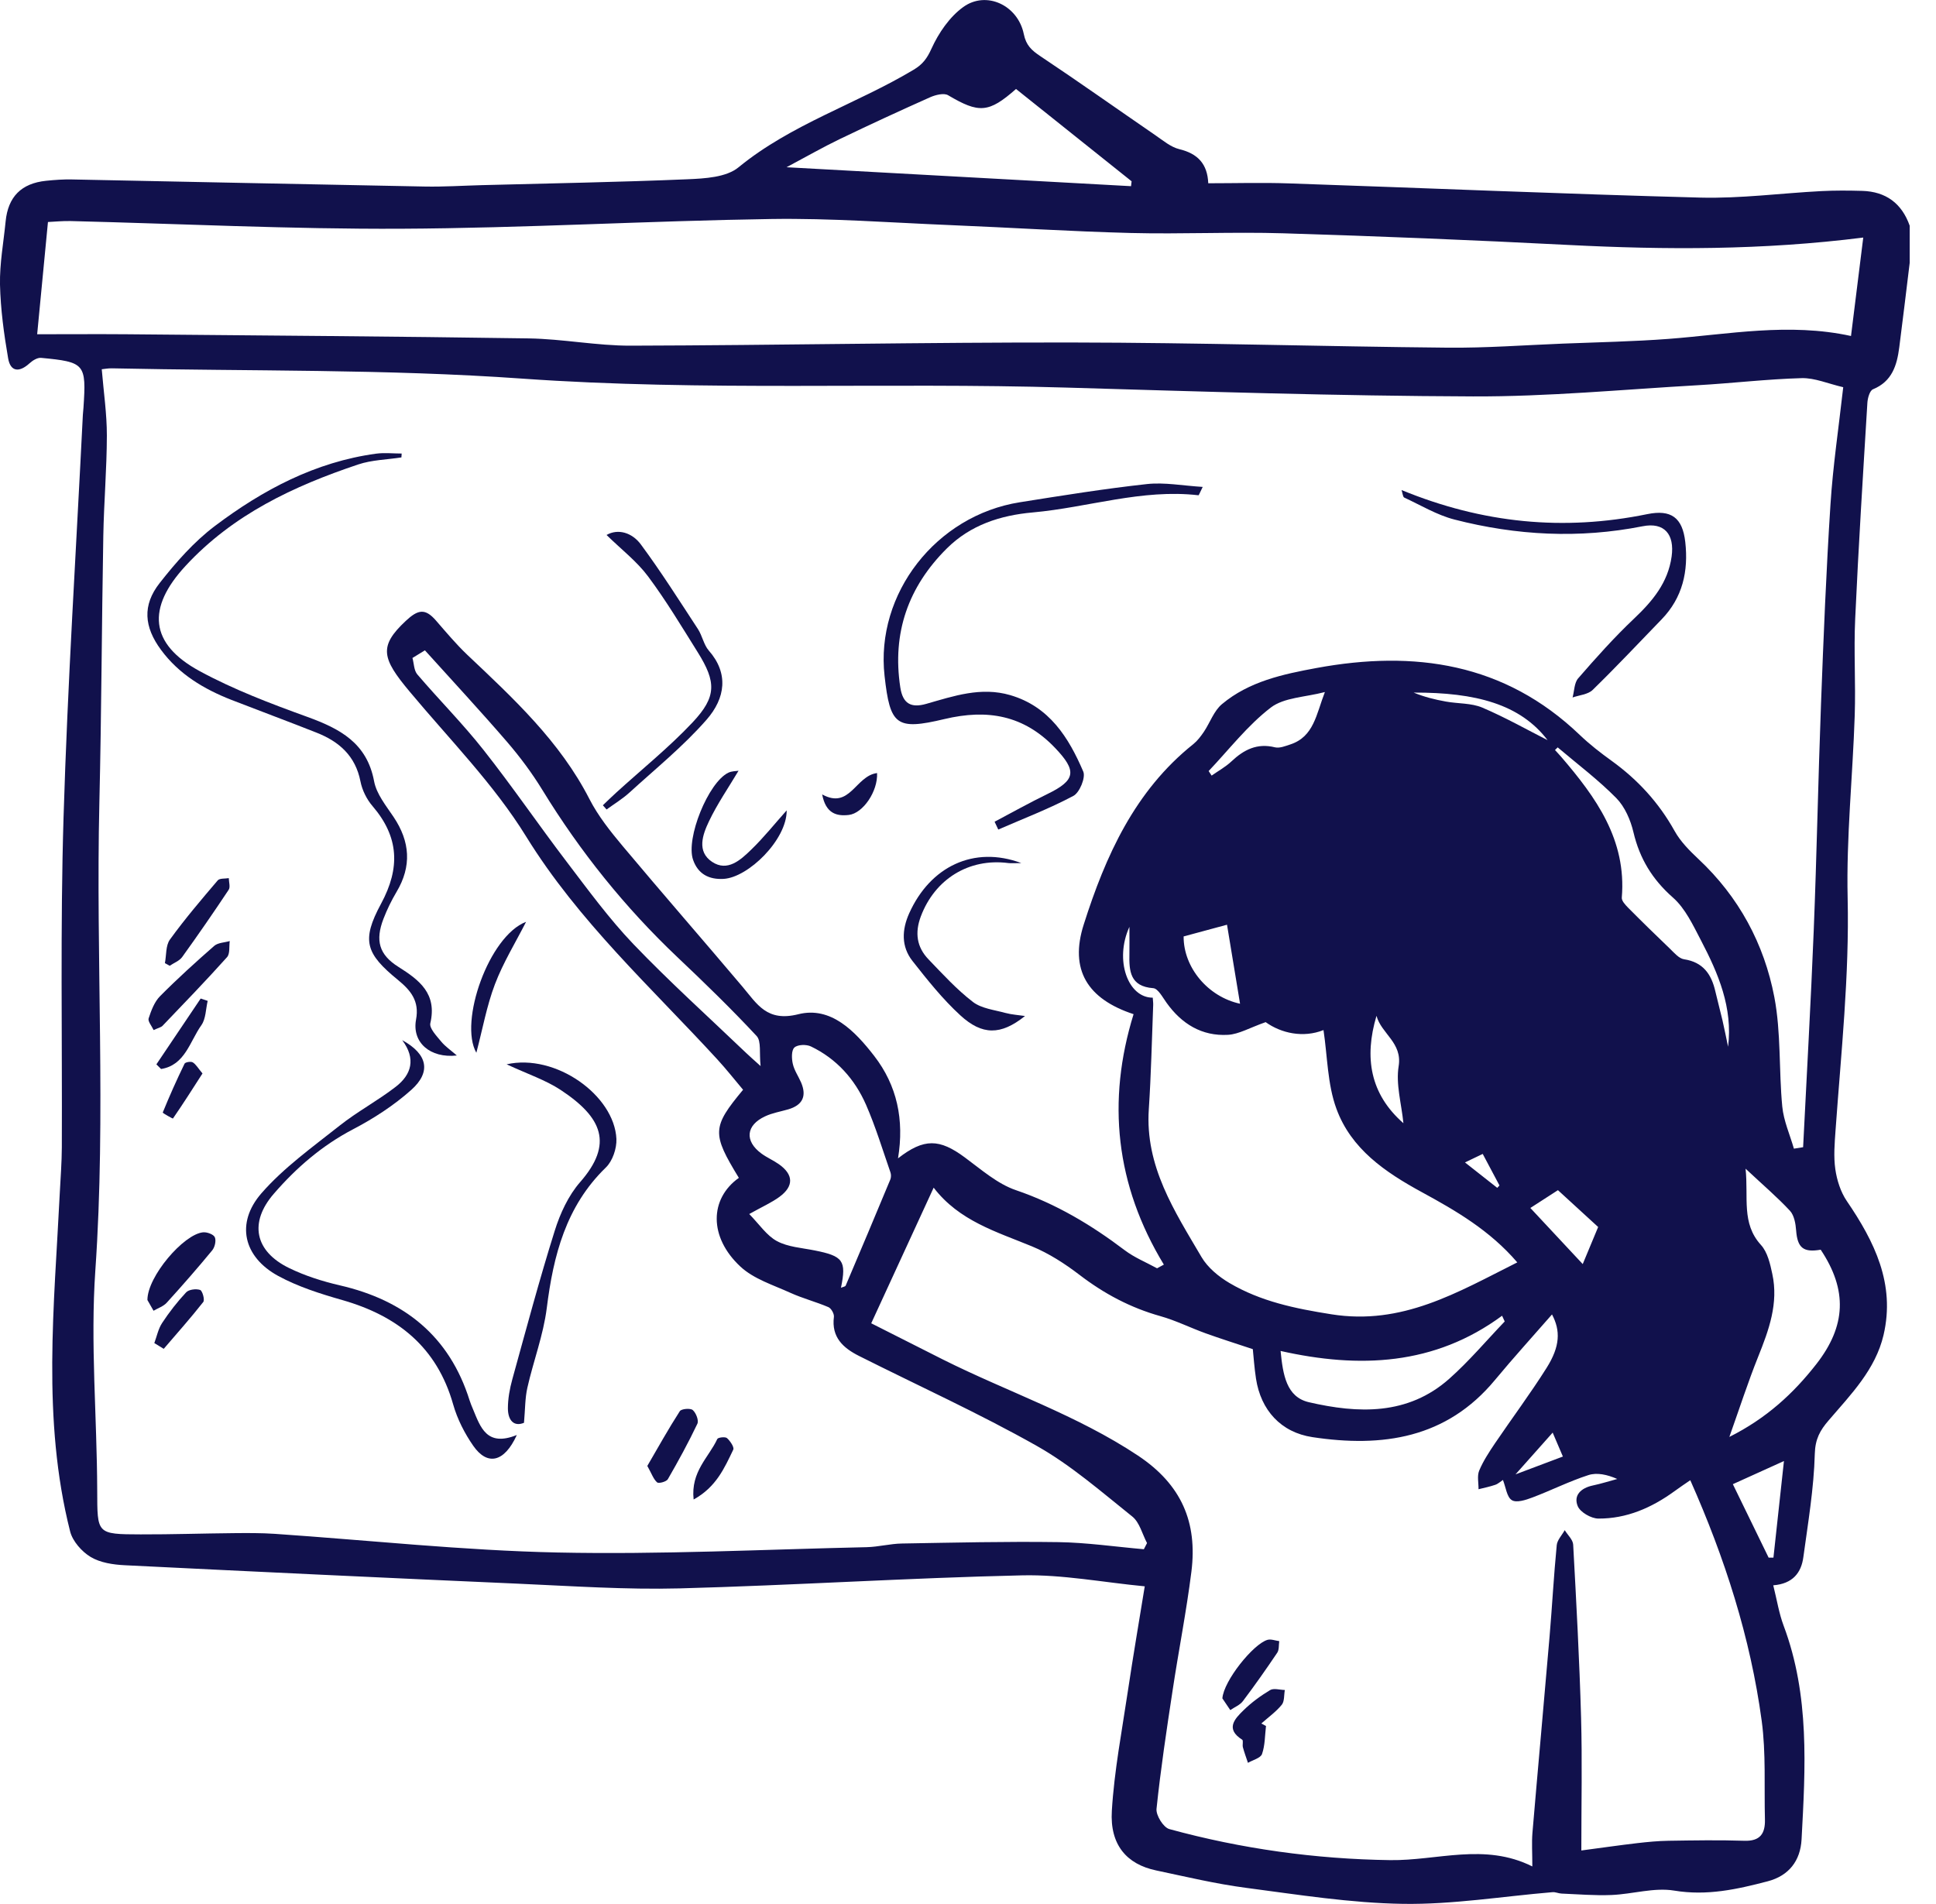 <svg width="61" height="60" viewBox="0 0 61 60" fill="none" xmlns="http://www.w3.org/2000/svg">
<g clip-path="url(#clip0_15_1268)">
<path d="M60.171 8.284C60.062 9.174 59.957 10.063 59.842 10.95C59.769 11.511 59.618 12.019 59.015 12.267C58.913 12.308 58.847 12.542 58.838 12.692C58.7 14.959 58.557 17.226 58.454 19.494C58.406 20.51 58.473 21.531 58.439 22.548C58.376 24.466 58.172 26.383 58.216 28.297C58.272 30.752 58.009 33.179 57.835 35.615C57.806 36.024 57.77 36.444 57.828 36.846C57.878 37.191 57.994 37.559 58.188 37.845C59.062 39.126 59.722 40.459 59.348 42.067C59.093 43.158 58.319 43.942 57.62 44.757C57.347 45.073 57.194 45.346 57.181 45.815C57.152 46.904 56.968 47.989 56.82 49.073C56.754 49.559 56.489 49.908 55.872 49.957C55.988 50.418 56.053 50.841 56.2 51.232C57.023 53.427 56.886 55.699 56.764 57.967C56.727 58.638 56.365 59.109 55.698 59.284C54.733 59.537 53.782 59.749 52.749 59.577C52.118 59.473 51.437 59.689 50.776 59.716C50.252 59.738 49.726 59.692 49.2 59.671C49.104 59.667 49.009 59.618 48.916 59.627C47.346 59.758 45.773 60.019 44.206 59.995C42.552 59.97 40.898 59.705 39.251 59.489C38.303 59.365 37.368 59.14 36.429 58.942C35.503 58.748 34.967 58.138 35.032 57.065C35.108 55.801 35.35 54.548 35.537 53.291C35.705 52.17 35.896 51.054 36.069 49.989C34.758 49.864 33.48 49.614 32.207 49.643C28.608 49.724 25.012 49.958 21.413 50.054C19.713 50.098 18.008 49.98 16.307 49.905C12.18 49.724 8.055 49.528 3.928 49.324C3.564 49.306 3.159 49.245 2.857 49.064C2.576 48.895 2.287 48.568 2.209 48.257C1.315 44.723 1.71 41.142 1.885 37.569C1.909 37.099 1.946 36.631 1.948 36.161C1.963 32.693 1.897 29.223 2.002 25.758C2.13 21.531 2.401 17.31 2.61 13.086C2.614 13.008 2.625 12.93 2.63 12.851C2.722 11.464 2.68 11.408 1.293 11.277C1.177 11.267 1.027 11.36 0.931 11.448C0.605 11.747 0.328 11.716 0.256 11.29C0.124 10.524 0.018 9.744 -1.70997e-06 8.968C-0.013 8.306 0.112 7.642 0.177 6.979C0.253 6.202 0.67 5.778 1.451 5.697C1.723 5.669 1.999 5.649 2.273 5.655C5.974 5.728 9.675 5.809 13.376 5.878C13.983 5.89 14.589 5.85 15.196 5.834C17.351 5.776 19.506 5.741 21.659 5.649C22.208 5.626 22.886 5.589 23.27 5.272C24.933 3.909 26.985 3.278 28.79 2.196C29.071 2.028 29.21 1.842 29.35 1.532C29.574 1.038 29.921 0.53 30.354 0.219C31.079 -0.302 32.074 0.166 32.258 1.074C32.331 1.431 32.505 1.586 32.778 1.769C33.999 2.583 35.197 3.433 36.407 4.264C36.647 4.429 36.889 4.635 37.16 4.701C37.739 4.841 38.045 5.165 38.07 5.775C38.93 5.775 39.768 5.75 40.606 5.779C44.93 5.926 49.255 6.113 53.58 6.227C54.847 6.259 56.118 6.088 57.387 6.022C57.816 6 58.246 6.003 58.675 6.015C59.42 6.037 59.922 6.407 60.171 7.112V8.287V8.284ZM58.081 12.203C57.599 12.091 57.181 11.906 56.769 11.916C55.676 11.946 54.587 12.077 53.495 12.139C51.134 12.274 48.771 12.501 46.411 12.492C42.141 12.477 37.873 12.34 33.605 12.214C27.889 12.044 22.171 12.336 16.453 11.931C12.158 11.626 7.838 11.7 3.529 11.607C3.405 11.604 3.28 11.629 3.206 11.636C3.267 12.367 3.368 13.044 3.367 13.723C3.365 14.779 3.274 15.834 3.255 16.888C3.205 19.69 3.197 22.491 3.131 25.291C3.015 30.204 3.345 35.117 3.004 40.033C2.845 42.331 3.056 44.653 3.063 46.966C3.068 48.338 3.035 48.349 4.43 48.352C5.41 48.355 6.389 48.322 7.368 48.313C7.798 48.309 8.23 48.306 8.659 48.335C11.626 48.537 14.591 48.86 17.562 48.923C20.809 48.992 24.061 48.827 27.31 48.755C27.68 48.746 28.048 48.646 28.418 48.64C30.058 48.612 31.7 48.572 33.341 48.596C34.242 48.609 35.141 48.742 36.041 48.82C36.075 48.755 36.107 48.69 36.141 48.626C35.991 48.343 35.907 47.974 35.677 47.79C34.703 47.011 33.749 46.175 32.671 45.566C30.851 44.538 28.939 43.671 27.07 42.731C26.569 42.48 26.192 42.142 26.275 41.497C26.286 41.401 26.191 41.229 26.102 41.191C25.709 41.023 25.289 40.915 24.902 40.739C24.361 40.493 23.749 40.304 23.331 39.915C22.329 38.985 22.355 37.776 23.28 37.117C22.426 35.718 22.433 35.521 23.413 34.341C23.148 34.027 22.886 33.693 22.599 33.381C20.515 31.11 18.229 29.034 16.578 26.36C15.56 24.709 14.158 23.294 12.905 21.791C12.028 20.743 11.931 20.367 12.782 19.569C13.167 19.209 13.392 19.158 13.735 19.553C14.055 19.921 14.37 20.298 14.723 20.634C16.176 22.008 17.641 23.361 18.573 25.182C18.847 25.716 19.235 26.202 19.623 26.666C20.868 28.152 22.143 29.612 23.394 31.093C23.858 31.643 24.164 32.21 25.154 31.961C26.179 31.703 26.94 32.494 27.543 33.273C28.266 34.207 28.495 35.286 28.295 36.502C29.117 35.862 29.603 35.884 30.398 36.472C30.914 36.852 31.425 37.306 32.013 37.506C33.278 37.938 34.385 38.6 35.437 39.397C35.745 39.63 36.116 39.78 36.457 39.967C36.528 39.929 36.6 39.889 36.671 39.851C35.147 37.341 34.87 34.697 35.717 31.959C34.263 31.481 33.691 30.56 34.147 29.132C34.833 26.973 35.755 24.919 37.602 23.447C37.731 23.342 37.837 23.201 37.932 23.061C38.126 22.772 38.247 22.402 38.502 22.189C39.356 21.473 40.422 21.246 41.483 21.05C44.567 20.482 47.406 20.89 49.776 23.16C50.087 23.457 50.43 23.724 50.779 23.975C51.602 24.569 52.266 25.292 52.763 26.185C52.948 26.519 53.236 26.808 53.518 27.073C54.789 28.264 55.585 29.743 55.906 31.42C56.121 32.544 56.046 33.721 56.156 34.868C56.199 35.319 56.396 35.755 56.523 36.197C56.62 36.182 56.717 36.166 56.813 36.151C56.926 33.879 57.056 31.606 57.147 29.332C57.243 26.948 57.287 24.56 57.377 22.174C57.456 20.081 57.54 17.987 57.675 15.897C57.752 14.69 57.932 13.488 58.077 12.202L58.081 12.203ZM49.825 58.313C50.47 58.228 51.026 58.147 51.584 58.082C51.913 58.044 52.244 58.012 52.574 58.007C53.368 57.995 54.163 57.981 54.957 58.007C55.462 58.025 55.621 57.779 55.61 57.336C55.583 56.299 55.646 55.249 55.508 54.227C55.153 51.602 54.347 49.097 53.258 46.645C53.1 46.754 52.923 46.871 52.752 46.997C52.038 47.515 51.252 47.858 50.364 47.854C50.137 47.854 49.791 47.655 49.711 47.461C49.57 47.116 49.82 46.888 50.187 46.811C50.446 46.757 50.699 46.675 50.957 46.606C50.643 46.468 50.319 46.396 50.047 46.484C49.446 46.678 48.874 46.967 48.282 47.19C48.076 47.268 47.779 47.365 47.635 47.273C47.477 47.176 47.447 46.871 47.355 46.637C47.274 46.69 47.2 46.761 47.113 46.79C46.941 46.849 46.763 46.885 46.586 46.929C46.589 46.733 46.537 46.514 46.606 46.344C46.733 46.041 46.919 45.758 47.104 45.483C47.642 44.689 48.218 43.919 48.729 43.108C49.16 42.425 49.171 41.932 48.901 41.421C48.309 42.1 47.692 42.777 47.107 43.483C45.577 45.332 43.555 45.62 41.355 45.288C40.356 45.138 39.726 44.435 39.574 43.443C39.522 43.101 39.499 42.755 39.474 42.515C38.932 42.334 38.455 42.185 37.983 42.014C37.506 41.842 37.047 41.611 36.559 41.474C35.619 41.21 34.789 40.768 34.016 40.176C33.555 39.823 33.048 39.496 32.513 39.275C31.395 38.814 30.222 38.475 29.418 37.426C28.75 38.876 28.116 40.256 27.451 41.7C28.216 42.086 28.962 42.466 29.711 42.842C31.753 43.864 33.93 44.589 35.858 45.871C37.232 46.786 37.731 47.976 37.54 49.52C37.382 50.78 37.133 52.031 36.944 53.288C36.756 54.523 36.569 55.76 36.44 57.001C36.419 57.206 36.658 57.589 36.845 57.639C39.119 58.262 41.449 58.584 43.801 58.617C45.285 58.638 46.777 58.062 48.281 58.816C48.281 58.387 48.259 58.074 48.284 57.763C48.459 55.695 48.649 53.63 48.825 51.562C48.906 50.606 48.957 49.648 49.05 48.692C49.066 48.528 49.215 48.377 49.302 48.219C49.394 48.371 49.559 48.518 49.568 48.674C49.667 50.492 49.766 52.31 49.817 54.129C49.855 55.475 49.825 56.825 49.825 58.309V58.313ZM58.708 7.486C55.526 7.887 52.475 7.875 49.418 7.719C46.428 7.566 43.435 7.443 40.444 7.352C38.839 7.303 37.231 7.383 35.625 7.342C33.727 7.293 31.83 7.171 29.931 7.093C28.058 7.016 26.182 6.873 24.31 6.901C20.416 6.96 16.523 7.189 12.629 7.208C9.164 7.224 5.698 7.052 2.231 6.966C1.984 6.96 1.736 6.985 1.511 6.996C1.395 8.203 1.284 9.342 1.171 10.533C2.141 10.533 3.058 10.526 3.972 10.533C8.202 10.572 12.432 10.6 16.66 10.664C17.734 10.681 18.805 10.896 19.877 10.893C24.519 10.881 29.161 10.785 33.805 10.793C37.74 10.798 41.675 10.919 45.611 10.956C46.823 10.968 48.035 10.876 49.247 10.828C50.358 10.784 51.47 10.763 52.576 10.679C54.473 10.535 56.362 10.161 58.322 10.588C58.448 9.582 58.571 8.585 58.708 7.485V7.486ZM39.876 32.211C39.372 32.388 39.036 32.59 38.692 32.61C37.868 32.657 37.231 32.266 36.754 31.597C36.631 31.426 36.487 31.151 36.337 31.14C35.602 31.085 35.574 30.597 35.586 30.055C35.59 29.812 35.586 29.569 35.586 29.207C35.107 30.258 35.541 31.444 36.321 31.439C36.325 31.515 36.338 31.593 36.335 31.668C36.292 32.764 36.27 33.859 36.197 34.952C36.075 36.752 37.01 38.17 37.857 39.612C38.053 39.946 38.4 40.232 38.74 40.432C39.726 41.013 40.804 41.235 41.947 41.416C44.181 41.773 45.913 40.731 47.807 39.781C46.944 38.774 45.874 38.153 44.811 37.574C43.64 36.937 42.571 36.207 42.107 34.936C41.824 34.163 41.826 33.285 41.701 32.46C41.064 32.714 40.368 32.562 39.876 32.208V32.211ZM26.5 40.58C26.559 40.553 26.631 40.546 26.646 40.512C27.12 39.4 27.588 38.286 28.052 37.17C28.079 37.105 28.08 37.013 28.057 36.946C27.808 36.23 27.588 35.502 27.285 34.809C26.931 34.004 26.357 33.363 25.551 32.976C25.407 32.906 25.132 32.915 25.03 33.01C24.933 33.099 24.942 33.359 24.98 33.525C25.026 33.73 25.155 33.914 25.241 34.111C25.426 34.546 25.285 34.827 24.834 34.959C24.591 35.03 24.335 35.071 24.108 35.178C23.501 35.459 23.456 35.957 23.99 36.35C24.163 36.477 24.364 36.563 24.54 36.686C25.005 37.013 25.018 37.381 24.556 37.718C24.31 37.898 24.023 38.024 23.607 38.257C23.925 38.581 24.154 38.934 24.479 39.11C24.827 39.297 25.263 39.323 25.663 39.403C26.565 39.581 26.674 39.724 26.498 40.578L26.5 40.58ZM24.784 5.27C28.538 5.476 32.088 5.672 35.637 5.867C35.643 5.816 35.649 5.764 35.655 5.713C34.44 4.742 33.223 3.772 32.013 2.804C31.151 3.564 30.845 3.576 29.873 3.001C29.741 2.923 29.479 2.99 29.311 3.063C28.353 3.49 27.398 3.931 26.453 4.386C25.934 4.636 25.434 4.923 24.786 5.268L24.784 5.27ZM55 36.828C55.096 37.743 54.861 38.546 55.484 39.231C55.691 39.457 55.775 39.826 55.842 40.144C56.043 41.067 55.735 41.911 55.396 42.755C55.075 43.556 54.81 44.378 54.489 45.281C55.655 44.696 56.504 43.916 57.233 42.982C58.165 41.786 58.217 40.655 57.367 39.381C56.817 39.477 56.635 39.319 56.593 38.776C56.577 38.562 56.533 38.3 56.398 38.154C56.001 37.727 55.555 37.347 55 36.828ZM13.388 20.494C13.257 20.573 13.126 20.654 12.996 20.734C13.044 20.909 13.042 21.127 13.149 21.252C13.835 22.055 14.584 22.806 15.236 23.634C16.142 24.781 16.968 25.993 17.855 27.157C18.528 28.04 19.188 28.946 19.953 29.747C21.089 30.934 22.313 32.036 23.501 33.173C23.619 33.286 23.743 33.394 23.965 33.594C23.92 33.185 23.992 32.811 23.84 32.647C23.043 31.791 22.202 30.974 21.352 30.17C19.694 28.6 18.28 26.838 17.087 24.89C16.762 24.36 16.385 23.853 15.978 23.38C15.134 22.401 14.255 21.454 13.389 20.494H13.388ZM47.411 41.642C47.383 41.581 47.356 41.522 47.328 41.462C45.197 43.032 42.83 43.129 40.349 42.572C40.424 43.324 40.531 44.022 41.24 44.187C42.795 44.547 44.36 44.606 45.665 43.447C46.29 42.892 46.832 42.247 47.411 41.642ZM49.079 23.553C49.051 23.581 49.023 23.609 48.995 23.635C49.059 23.706 49.125 23.774 49.187 23.846C50.287 25.126 51.253 26.462 51.1 28.286C51.091 28.385 51.209 28.512 51.294 28.599C51.73 29.039 52.174 29.472 52.621 29.9C52.754 30.029 52.901 30.205 53.062 30.229C53.664 30.32 53.925 30.703 54.048 31.242C54.118 31.547 54.202 31.849 54.272 32.152C54.336 32.429 54.39 32.708 54.449 32.986C54.601 31.752 54.14 30.677 53.595 29.634C53.346 29.158 53.102 28.629 52.713 28.286C52.062 27.713 51.664 27.059 51.467 26.226C51.377 25.843 51.197 25.425 50.928 25.151C50.358 24.572 49.701 24.078 49.079 23.551V23.553ZM38.082 24.297C38.113 24.345 38.145 24.392 38.176 24.441C38.385 24.294 38.617 24.167 38.801 23.993C39.194 23.623 39.612 23.41 40.173 23.55C40.318 23.585 40.5 23.51 40.656 23.459C41.399 23.214 41.472 22.51 41.745 21.808C41.123 21.972 40.458 21.977 40.038 22.299C39.306 22.862 38.725 23.62 38.082 24.298V24.297ZM37.294 29.509C37.288 30.487 38.06 31.412 39.072 31.63C38.935 30.803 38.79 29.931 38.661 29.14C38.278 29.244 37.804 29.372 37.295 29.509H37.294ZM54.599 46.77C54.988 47.568 55.358 48.327 55.726 49.084C55.776 49.084 55.828 49.084 55.878 49.084C55.988 48.067 56.099 47.051 56.209 46.041C55.729 46.259 55.218 46.49 54.599 46.77ZM48.219 38.066C48.748 38.633 49.284 39.209 49.869 39.834C50.056 39.385 50.228 38.968 50.355 38.666C49.886 38.238 49.477 37.862 49.088 37.505C48.83 37.671 48.53 37.865 48.219 38.066ZM43.371 32.011C42.979 33.325 43.169 34.476 44.219 35.395C44.159 34.786 43.976 34.169 44.069 33.599C44.19 32.856 43.522 32.574 43.371 32.011ZM48.764 23.327C47.9 22.19 46.499 21.819 44.542 21.825C44.87 21.961 45.213 22.046 45.559 22.108C45.941 22.177 46.358 22.152 46.704 22.298C47.443 22.613 48.145 23.012 48.766 23.326L48.764 23.327ZM47.751 46.461C48.29 46.257 48.764 46.079 49.244 45.899C49.106 45.574 49.031 45.4 48.922 45.145C48.528 45.587 48.172 45.986 47.751 46.461ZM46.159 36.631C46.564 36.949 46.87 37.191 47.176 37.432C47.2 37.407 47.224 37.382 47.246 37.357C47.075 37.036 46.905 36.715 46.718 36.363C46.55 36.444 46.405 36.513 46.159 36.631Z" fill="#11114C"/>
<path d="M31.337 25.895C31.892 25.602 32.441 25.294 33.005 25.02C33.902 24.584 33.932 24.291 33.247 23.572C32.259 22.534 31.11 22.338 29.759 22.659C28.233 23.023 28.045 22.854 27.871 21.298C27.581 18.71 29.491 16.248 32.13 15.828C33.463 15.616 34.798 15.401 36.139 15.254C36.692 15.194 37.263 15.305 37.895 15.344C37.795 15.546 37.774 15.609 37.761 15.607C35.98 15.401 34.284 15.992 32.541 16.148C31.518 16.239 30.58 16.543 29.837 17.279C28.618 18.488 28.104 19.945 28.367 21.662C28.445 22.172 28.702 22.319 29.186 22.18C30.049 21.934 30.908 21.636 31.83 21.905C33.063 22.266 33.671 23.239 34.132 24.314C34.212 24.502 34.016 24.977 33.821 25.08C33.06 25.485 32.248 25.795 31.454 26.141C31.415 26.058 31.376 25.976 31.337 25.893V25.895Z" fill="#11114C"/>
<path d="M12.648 14.414C12.193 14.485 11.717 14.492 11.287 14.636C9.252 15.318 7.343 16.212 5.844 17.835C4.623 19.156 4.703 20.286 6.29 21.148C7.367 21.732 8.529 22.173 9.684 22.591C10.71 22.964 11.561 23.41 11.787 24.619C11.862 25.02 12.162 25.388 12.401 25.744C12.922 26.522 12.978 27.297 12.492 28.11C12.333 28.378 12.195 28.662 12.083 28.952C11.821 29.634 11.938 30.082 12.554 30.469C13.223 30.89 13.774 31.316 13.559 32.245C13.522 32.404 13.757 32.646 13.9 32.821C14.03 32.979 14.205 33.096 14.394 33.261C13.553 33.354 12.975 32.849 13.109 32.129C13.22 31.543 12.938 31.208 12.542 30.883C11.522 30.049 11.379 29.641 12.006 28.479C12.616 27.351 12.573 26.375 11.738 25.402C11.554 25.189 11.411 24.899 11.357 24.622C11.199 23.819 10.684 23.367 9.972 23.087C9.083 22.735 8.184 22.402 7.292 22.055C6.423 21.715 5.638 21.245 5.074 20.48C4.539 19.756 4.48 19.075 5.03 18.374C5.544 17.718 6.114 17.07 6.775 16.572C8.283 15.435 9.937 14.557 11.85 14.296C12.114 14.261 12.388 14.292 12.656 14.292C12.653 14.333 12.651 14.373 12.648 14.414Z" fill="#11114C"/>
<path d="M16.283 45.223C15.886 46.092 15.354 46.191 14.916 45.567C14.641 45.173 14.41 44.72 14.279 44.259C13.768 42.45 12.526 41.465 10.782 40.967C10.092 40.77 9.388 40.547 8.762 40.206C7.67 39.609 7.417 38.546 8.237 37.603C8.944 36.792 9.849 36.147 10.7 35.472C11.262 35.026 11.906 34.684 12.473 34.244C12.962 33.865 13.115 33.366 12.673 32.778C13.469 33.214 13.597 33.775 12.959 34.345C12.411 34.834 11.774 35.247 11.121 35.588C10.146 36.099 9.339 36.796 8.631 37.614C7.844 38.519 8.022 39.428 9.105 39.957C9.608 40.203 10.161 40.378 10.709 40.505C12.74 40.973 14.161 42.104 14.797 44.132C14.827 44.225 14.865 44.316 14.903 44.406C15.139 44.974 15.333 45.602 16.28 45.222L16.283 45.223Z" fill="#11114C"/>
<path d="M44.159 15.442C46.717 16.494 49.269 16.741 51.901 16.202C52.655 16.048 53.013 16.311 53.1 17.079C53.203 17.996 53.019 18.831 52.356 19.516C51.635 20.261 50.925 21.017 50.182 21.741C50.035 21.886 49.763 21.904 49.549 21.979C49.605 21.774 49.601 21.518 49.726 21.375C50.288 20.728 50.861 20.086 51.483 19.497C52.066 18.945 52.554 18.366 52.67 17.538C52.767 16.841 52.443 16.447 51.754 16.584C49.757 16.979 47.782 16.875 45.827 16.372C45.276 16.23 44.768 15.922 44.246 15.68C44.201 15.659 44.197 15.551 44.16 15.442H44.159Z" fill="#11114C"/>
<path d="M15.959 33.54C17.506 33.188 19.358 34.518 19.422 35.89C19.435 36.189 19.301 36.587 19.09 36.79C17.83 38.013 17.436 39.56 17.227 41.226C17.12 42.073 16.806 42.891 16.617 43.728C16.541 44.064 16.548 44.419 16.51 44.836C16.196 44.966 16.005 44.764 16.003 44.382C16.003 44.075 16.061 43.759 16.143 43.462C16.575 41.899 16.993 40.332 17.478 38.786C17.648 38.241 17.909 37.674 18.28 37.25C19.33 36.049 18.984 35.217 17.666 34.347C17.19 34.033 16.629 33.849 15.961 33.538L15.959 33.54Z" fill="#11114C"/>
<path d="M19.114 16.857C19.476 16.651 19.916 16.784 20.192 17.156C20.83 18.018 21.404 18.927 21.992 19.825C22.129 20.036 22.173 20.317 22.333 20.501C22.961 21.215 22.862 21.997 22.258 22.685C21.529 23.517 20.657 24.224 19.835 24.974C19.616 25.174 19.355 25.332 19.112 25.509C19.073 25.464 19.033 25.42 18.995 25.376C19.134 25.243 19.271 25.109 19.413 24.98C20.221 24.243 21.08 23.554 21.827 22.759C22.581 21.955 22.57 21.492 21.986 20.557C21.479 19.747 20.987 18.924 20.416 18.159C20.064 17.688 19.578 17.315 19.112 16.859L19.114 16.857Z" fill="#11114C"/>
<path d="M32.297 32.016C31.531 32.631 30.945 32.625 30.259 31.996C29.7 31.484 29.22 30.88 28.75 30.282C28.394 29.828 28.413 29.303 28.647 28.781C29.311 27.301 30.69 26.641 32.181 27.198C31.964 27.198 31.865 27.208 31.771 27.197C30.528 27.036 29.457 27.702 29.014 28.877C28.82 29.394 28.884 29.846 29.257 30.233C29.705 30.699 30.145 31.182 30.655 31.574C30.926 31.781 31.329 31.824 31.678 31.92C31.878 31.974 32.091 31.986 32.298 32.017L32.297 32.016Z" fill="#11114C"/>
<path d="M24.787 25.542C24.791 26.464 23.576 27.653 22.797 27.696C22.339 27.721 21.993 27.544 21.837 27.093C21.603 26.42 22.316 24.657 22.946 24.351C23.058 24.296 23.196 24.301 23.27 24.288C22.955 24.819 22.601 25.329 22.338 25.883C22.14 26.298 21.945 26.833 22.438 27.16C22.922 27.481 23.336 27.099 23.669 26.775C24.067 26.391 24.414 25.953 24.784 25.54L24.787 25.542Z" fill="#11114C"/>
<path d="M4.84 32.46C4.778 32.325 4.653 32.184 4.683 32.092C4.764 31.845 4.865 31.572 5.041 31.394C5.588 30.842 6.165 30.319 6.751 29.806C6.868 29.705 7.074 29.703 7.239 29.655C7.214 29.827 7.251 30.054 7.153 30.163C6.494 30.898 5.809 31.608 5.125 32.322C5.077 32.374 4.991 32.39 4.84 32.46Z" fill="#11114C"/>
<path d="M4.645 40.967C4.642 40.227 5.787 38.891 6.399 38.833C6.523 38.822 6.729 38.897 6.769 38.989C6.816 39.097 6.769 39.302 6.686 39.402C6.223 39.964 5.742 40.514 5.252 41.053C5.147 41.168 4.978 41.222 4.838 41.305C4.757 41.163 4.676 41.022 4.645 40.967Z" fill="#11114C"/>
<path d="M16.576 29.049C16.243 29.703 15.853 30.335 15.594 31.017C15.335 31.699 15.205 32.432 15.009 33.175C14.454 32.204 15.405 29.493 16.576 29.049Z" fill="#11114C"/>
<path d="M5.196 30.35C5.245 30.099 5.218 29.795 5.354 29.608C5.822 28.961 6.342 28.351 6.86 27.743C6.921 27.672 7.09 27.693 7.209 27.672C7.211 27.796 7.262 27.954 7.206 28.038C6.731 28.753 6.243 29.46 5.741 30.157C5.653 30.281 5.48 30.343 5.346 30.434C5.296 30.406 5.246 30.378 5.196 30.35Z" fill="#11114C"/>
<path d="M20.397 46.193C20.728 45.624 21.056 45.035 21.42 44.469C21.469 44.394 21.752 44.369 21.827 44.434C21.93 44.523 22.023 44.761 21.973 44.866C21.69 45.462 21.372 46.042 21.042 46.614C20.996 46.692 20.756 46.757 20.704 46.713C20.588 46.611 20.534 46.44 20.395 46.193H20.397Z" fill="#11114C"/>
<path d="M4.862 42.325C4.941 42.111 4.987 41.874 5.109 41.689C5.333 41.349 5.586 41.023 5.865 40.725C5.95 40.634 6.177 40.606 6.305 40.649C6.377 40.672 6.458 40.96 6.405 41.028C6.008 41.534 5.577 42.016 5.159 42.505L4.863 42.324L4.862 42.325Z" fill="#11114C"/>
<path d="M21.855 47.252C21.759 46.371 22.336 45.922 22.601 45.346C22.625 45.296 22.85 45.269 22.906 45.318C23.006 45.407 23.14 45.605 23.104 45.681C22.828 46.257 22.567 46.861 21.856 47.252H21.855Z" fill="#11114C"/>
<path d="M4.927 33.541C5.392 32.849 5.857 32.158 6.323 31.466L6.544 31.54C6.482 31.798 6.488 32.104 6.345 32.306C5.981 32.817 5.832 33.566 5.075 33.687C5.027 33.639 4.977 33.59 4.928 33.541H4.927Z" fill="#11114C"/>
<path d="M6.38 33.827C6.066 34.316 5.767 34.787 5.449 35.247C5.443 35.256 5.121 35.076 5.128 35.058C5.34 34.538 5.569 34.024 5.815 33.519C5.838 33.471 6.015 33.441 6.074 33.478C6.175 33.54 6.24 33.661 6.38 33.827Z" fill="#11114C"/>
<path d="M27.635 24.361C27.663 24.94 27.189 25.631 26.744 25.681C26.361 25.725 26.02 25.638 25.905 25.034C26.784 25.517 26.951 24.45 27.634 24.361H27.635Z" fill="#11114C"/>
<path d="M39.889 54.393C39.854 54.689 39.86 55 39.764 55.274C39.718 55.402 39.475 55.461 39.321 55.551C39.266 55.387 39.206 55.225 39.161 55.059C39.141 54.981 39.181 54.847 39.139 54.822C38.602 54.481 38.902 54.166 39.184 53.892C39.432 53.649 39.72 53.439 40.019 53.259C40.133 53.191 40.325 53.253 40.483 53.256C40.453 53.415 40.475 53.614 40.385 53.723C40.203 53.945 39.96 54.118 39.743 54.311C39.792 54.337 39.842 54.365 39.891 54.392L39.889 54.393Z" fill="#11114C"/>
<path d="M38.515 53.52C38.556 52.966 39.487 51.807 39.935 51.676C40.045 51.644 40.182 51.7 40.307 51.716C40.288 51.839 40.307 51.988 40.244 52.081C39.896 52.598 39.537 53.109 39.161 53.607C39.069 53.73 38.898 53.797 38.764 53.889C38.664 53.741 38.564 53.592 38.515 53.52Z" fill="#11114C"/>
</g>
<defs>
<clipPath id="clip0_15_1268">
<rect width="60.171" height="60" fill="white"/>
</clipPath>
</defs>
</svg>
